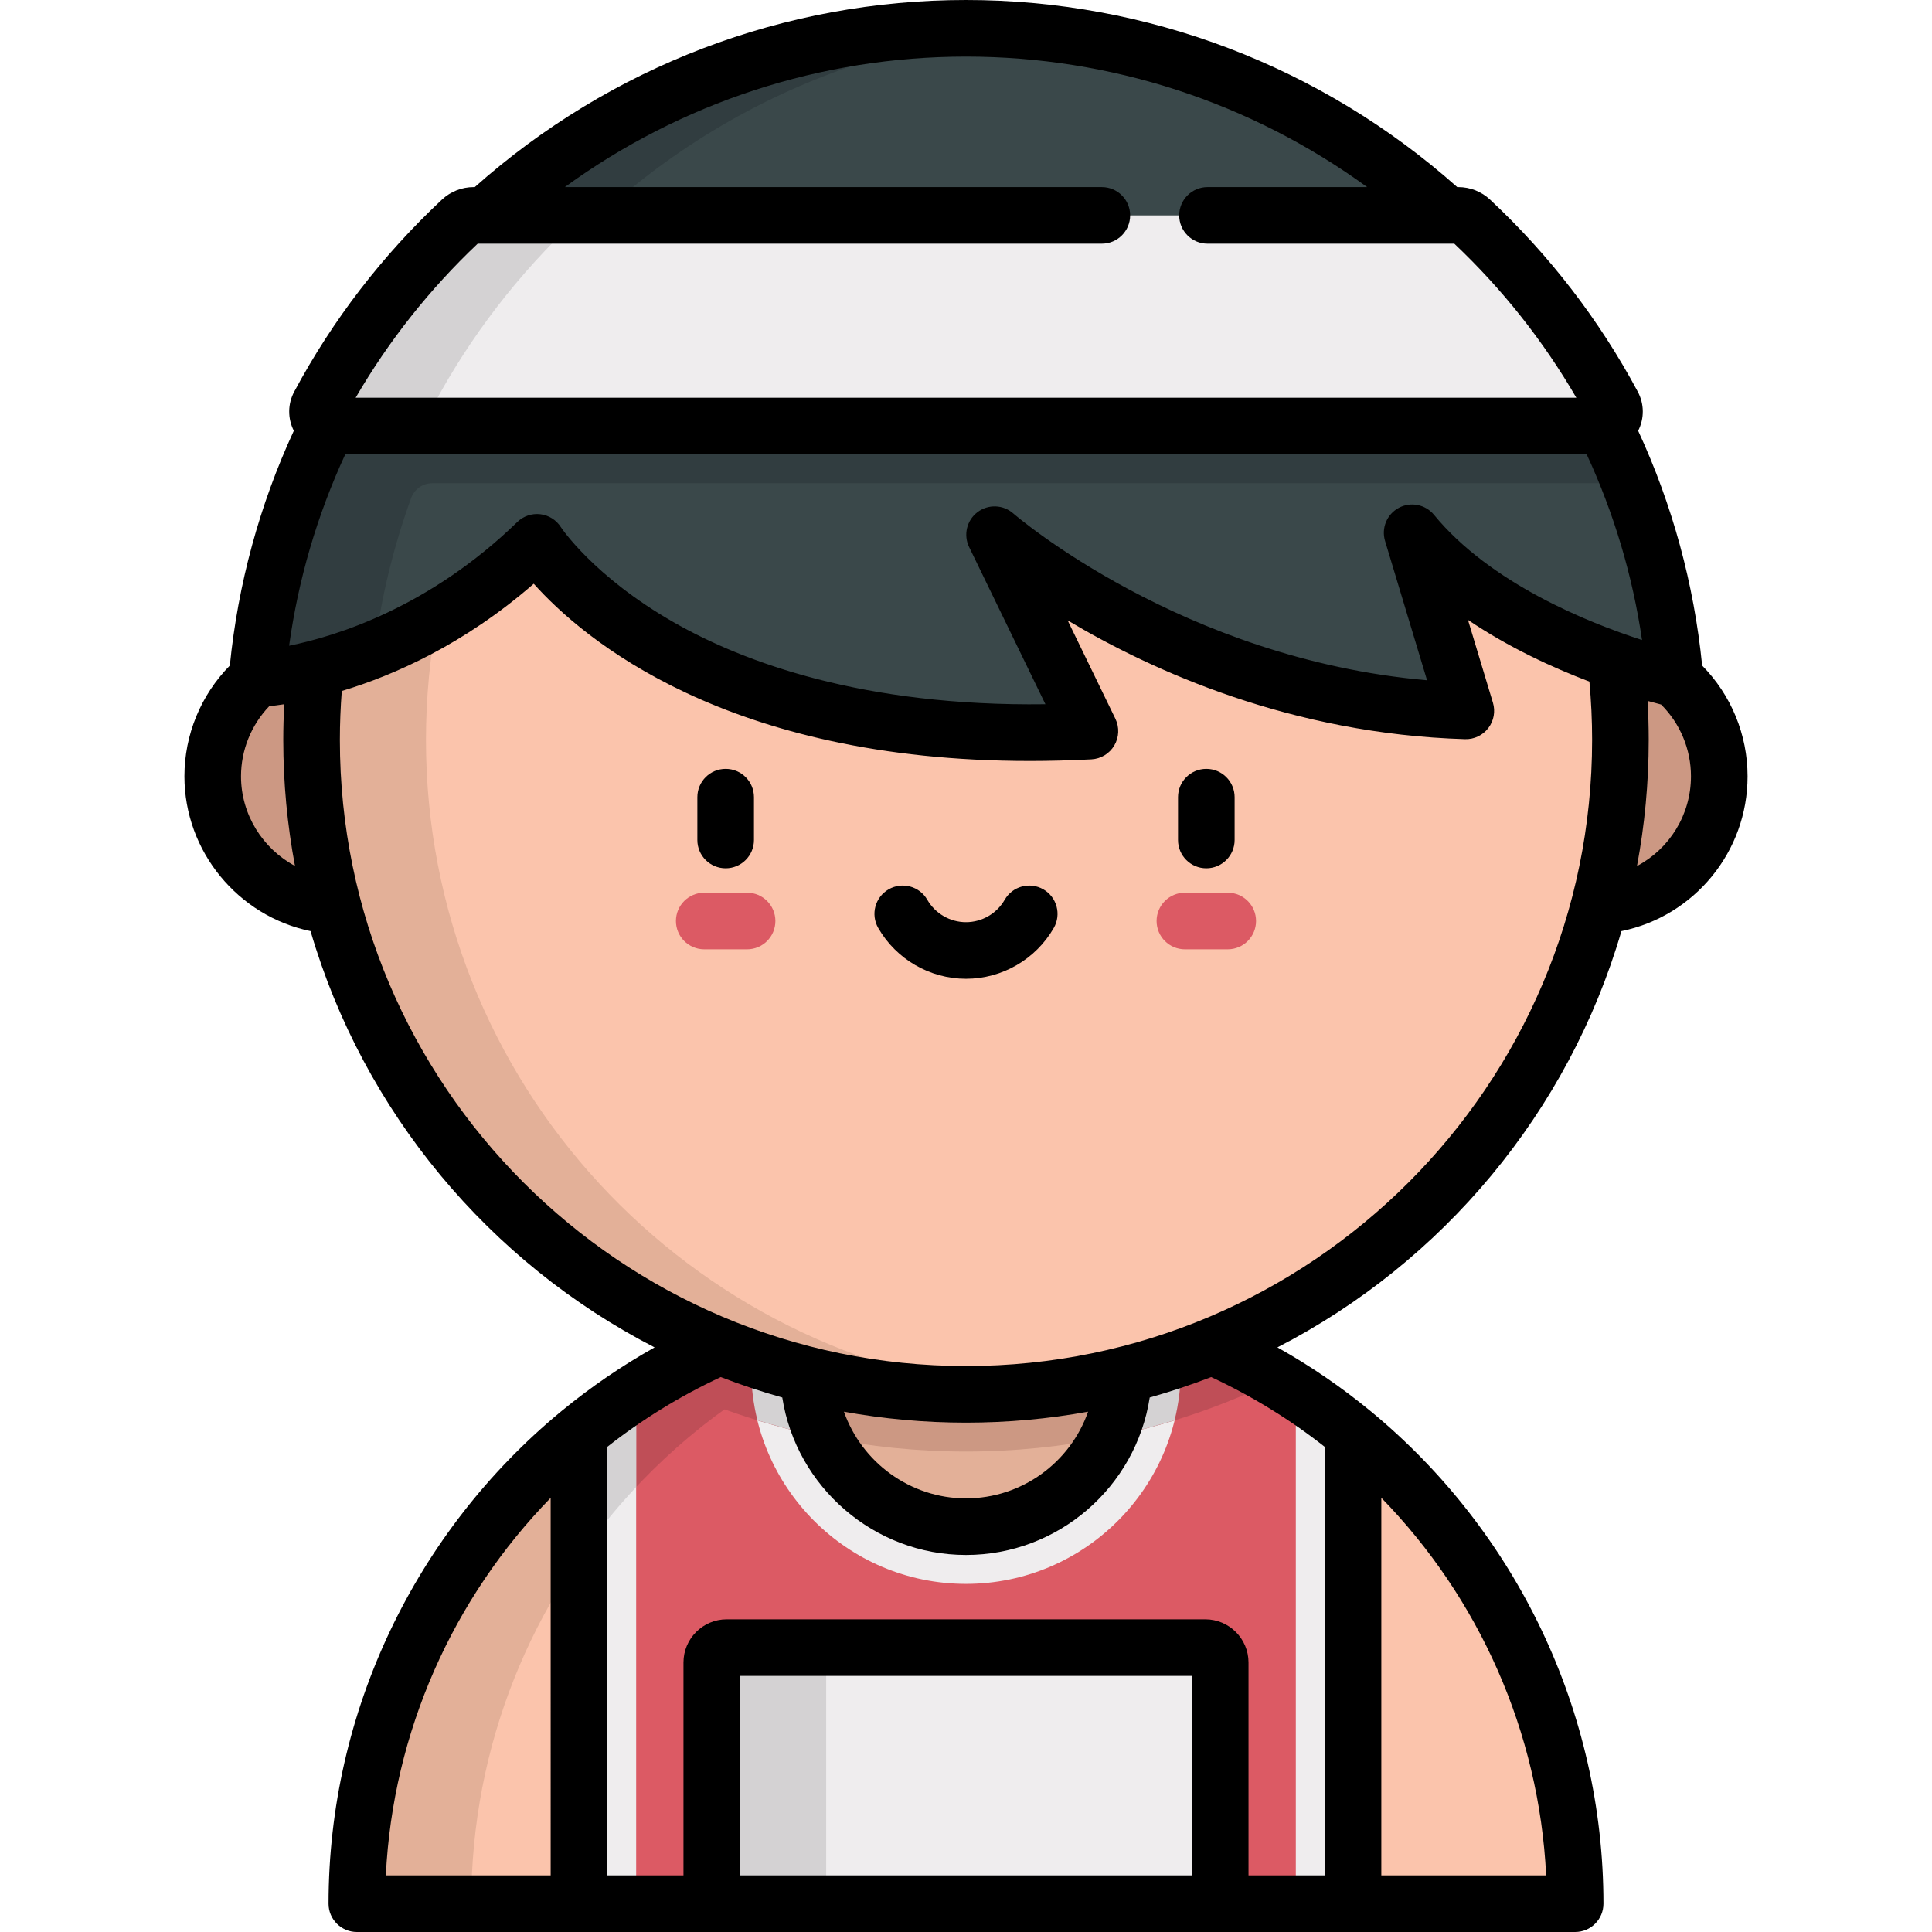 <?xml version="1.0" encoding="iso-8859-1"?>
<!-- Generator: Adobe Illustrator 21.0.0, SVG Export Plug-In . SVG Version: 6.00 Build 0)  -->
<svg version="1.1" id="Capa_1" xmlns="http://www.w3.org/2000/svg" xmlns:xlink="http://www.w3.org/1999/xlink" x="0px" y="0px"
	 viewBox="0 0 512 512" style="enable-background:new 0 0 512 512;" xml:space="preserve">
<g>
	<circle style="fill:#CC9883;" cx="421.248" cy="205.74" r="34.379"/>
	<circle style="fill:#CC9883;" cx="90.748" cy="205.74" r="34.379"/>
</g>
<path style="fill:#FBC4AC;" d="M94.568,504.499c0-89.155,72.275-161.43,161.43-161.43s161.43,72.275,161.43,161.43H94.568z"/>
<path style="fill:#E3B098;" d="M271.156,343.783c-4.991-0.465-10.046-0.714-15.159-0.714c-89.155,0-161.43,72.275-161.43,161.43
	h30.317C124.885,420.457,189.111,351.425,271.156,343.783z"/>
<path style="fill:#DC5A64;" d="M153.432,379.836v124.663h205.131V379.836c-27.887-22.971-63.615-36.767-102.565-36.767
	C217.047,343.069,181.32,356.865,153.432,379.836z"/>
<path style="fill:#BF4E57;" d="M271.183,343.78c-5-0.467-10.064-0.711-15.186-0.711c-38.951,0-74.678,13.796-102.566,36.767v32.996
	C179.862,374.591,222.366,348.32,271.183,343.78z"/>
<path style="fill:#EFEDEE;" d="M319.418,436.634H192.577c-2.181,0-3.949,1.768-3.949,3.949v63.916h134.739v-63.916
	C323.367,438.402,321.599,436.634,319.418,436.634z"/>
<path style="fill:#D4D2D3;" d="M222.894,436.634h-30.317c-2.181,0-3.949,1.768-3.949,3.949v63.916h30.317v-63.916
	C218.945,438.402,220.713,436.634,222.894,436.634z"/>
<path style="fill:#EFEDEE;" d="M255.998,419.743c-31.393,0-56.932-25.54-56.932-56.933s25.54-56.932,56.932-56.932
	s56.932,25.54,56.932,56.932S287.391,419.743,255.998,419.743z"/>
<path style="fill:#BF4E57;" d="M255.998,343.069c-30.116,0-58.3,8.253-82.429,22.612c24.916,12.159,52.888,18.994,82.429,18.994
	s57.512-6.834,82.429-18.994C314.298,351.322,286.113,343.069,255.998,343.069z"/>
<path style="fill:#D4D2D3;" d="M311.282,376.384c1.069-4.353,1.648-8.896,1.648-13.573c0-3.308-0.3-6.546-0.844-9.701
	c-17.473-6.479-36.361-10.04-56.088-10.04s-38.616,3.561-56.088,10.04c-0.544,3.155-0.844,6.393-0.844,9.701
	c0,4.678,0.579,9.221,1.648,13.573c17.492,5.377,36.052,8.291,55.285,8.291S293.79,381.761,311.282,376.384z"/>
<circle style="fill:#E3B098;" cx="255.998" cy="362.81" r="41.774"/>
<path style="fill:#CC9883;" d="M255.998,321.037c-23.071,0-41.774,18.703-41.774,41.774c0,6.477,1.475,12.61,4.106,18.081
	c12.175,2.478,24.772,3.782,37.668,3.782s25.493-1.304,37.668-3.782c2.631-5.472,4.106-11.604,4.106-18.081
	C297.772,339.74,279.069,321.037,255.998,321.037z"/>
<g>
	<path style="fill:#EFEDEE;" d="M343.405,504.499h15.159V379.836c-4.824-3.974-9.889-7.666-15.159-11.067V504.499z"/>
	<path style="fill:#EFEDEE;" d="M168.591,504.499h-15.159V379.836c4.824-3.974,9.889-7.666,15.159-11.067V504.499z"/>
</g>
<path style="fill:#D4D2D3;" d="M168.591,368.769c-2.609,1.684-5.167,3.44-7.671,5.265c-0.088,0.064-0.174,0.129-0.261,0.193
	c-1.052,0.77-2.091,1.555-3.124,2.35c-0.256,0.198-0.513,0.395-0.769,0.594c-1.122,0.875-2.236,1.76-3.334,2.665v32.996
	c4.583-6.631,9.66-12.892,15.159-18.753V368.769z"/>
<circle style="fill:#FBC4AC;" cx="255.998" cy="196.09" r="173.43"/>
<path style="fill:#E3B098;" d="M112.886,196.087c0-90.673,69.589-165.081,158.27-172.762c-4.996-0.433-10.05-0.667-15.159-0.667
	c-95.782,0-173.429,77.647-173.429,173.429s77.648,173.429,173.43,173.429c5.109,0,10.162-0.234,15.159-0.667
	C182.475,361.168,112.886,286.76,112.886,196.087z"/>
<path style="fill:#3A484A;" d="M374.234,141.195l14.227,47.192c-74.355-2.221-124.884-46.687-124.884-46.687l25.264,52.044
	c-111.163,5.742-146.532-50.023-146.532-50.023c-35.875,34.813-74.208,36.163-74.208,36.163C76.344,83.453,157.468,7.5,255.998,7.5
	s179.654,75.953,187.898,172.384C443.896,179.884,397.477,169.491,374.234,141.195z"/>
<path style="fill:#313D40;" d="M431.894,128.059c-5.992-15.441-13.966-29.899-23.601-43.069H134.034
	c31.53-43.101,80.882-72.38,137.122-76.875c-5.002-0.4-10.055-0.615-15.158-0.615c-62.482,0-117.954,30.55-152.291,77.49h-0.005
	c-0.043,0.058-0.083,0.119-0.125,0.177c-2.299,3.151-4.502,6.374-6.607,9.668c-0.614,0.96-1.196,1.937-1.96,2.812
	c-0.595,0.682-0.966,1.502-1.259,2.359c-0.046,0.136-0.121,0.245-0.19,0.361c-0.989,1.672-1.951,3.363-2.89,5.067
	c-0.113,0.206-0.224,0.413-0.336,0.619c-0.811,1.497-1.61,3.001-2.385,4.516c-0.148,0.289-0.298,0.576-0.444,0.866
	c-0.853,1.69-1.684,3.393-2.487,5.111c-0.055,0.118-0.108,0.237-0.162,0.355c-0.668,1.478-1.346,2.951-1.989,4.44
	c-0.223,0.516-0.445,1.031-0.664,1.549c-0.723,1.711-1.43,3.43-2.104,5.166l-0.001,0.002l0,0
	c-6.328,16.307-10.452,33.704-12.001,51.825c0,0,13.109-0.473,31.159-7.811c1.771-13.874,5.06-27.28,9.688-40.05
	c0.859-2.37,3.093-3.963,5.614-3.963L431.894,128.059L431.894,128.059z"/>
<path style="fill:#EFEDEE;" d="M87.942,112.901h336.112c2.857,0,4.705-3.049,3.356-5.568c-9.823-18.338-22.589-34.872-37.664-48.968
	c-0.888-0.831-2.065-1.286-3.282-1.286H125.531c-1.216,0-2.393,0.455-3.282,1.286c-15.075,14.096-27.841,30.63-37.664,48.968
	C83.237,109.852,85.085,112.901,87.942,112.901z"/>
<path style="fill:#D4D2D3;" d="M114.903,107.333c9.823-18.338,22.589-34.872,37.664-48.968c0.888-0.831,2.065-1.286,3.282-1.286
	h-30.317c-1.216,0-2.393,0.455-3.282,1.286c-15.075,14.096-27.841,30.63-37.664,48.968c-1.349,2.518,0.5,5.567,3.356,5.567h30.317
	C115.403,112.901,113.554,109.851,114.903,107.333z"/>
<g>
	<path style="fill:#DC5A64;" d="M325.365,251.576H314.01c-4.142,0-7.5-3.358-7.5-7.5s3.358-7.5,7.5-7.5h11.355
		c4.142,0,7.5,3.358,7.5,7.5S329.507,251.576,325.365,251.576z"/>
	<path style="fill:#DC5A64;" d="M197.986,251.576h-11.355c-4.142,0-7.5-3.358-7.5-7.5s3.358-7.5,7.5-7.5h11.355
		c4.142,0,7.5,3.358,7.5,7.5S202.128,251.576,197.986,251.576z"/>
</g>
<path d="M451.09,176.38c-2.167-21.635-7.86-42.524-16.958-62.217c1.658-3.281,1.645-7.096-0.11-10.371
	c-10.179-19.003-23.352-36.131-39.152-50.905c-2.281-2.133-5.266-3.308-8.404-3.308h-0.284C350.223,17.591,304.117,0,255.998,0
	s-94.225,17.591-130.182,49.58h-0.284c-3.138,0-6.122,1.174-8.404,3.308c-15.8,14.774-28.972,31.901-39.151,50.904
	c-1.754,3.274-1.768,7.086-0.114,10.366c-9.099,19.696-14.789,40.591-16.955,62.223c-7.676,7.807-12.035,18.336-12.035,29.359
	c0,19.855,14.207,37.058,33.428,41.014c14.025,48.003,47.444,87.812,91.172,110.32c-8.738,4.901-16.945,10.53-24.559,16.789
	c-0.162,0.123-0.318,0.251-0.469,0.386C110.221,405.902,87.07,453.489,87.07,504.5c0,4.142,3.358,7.5,7.5,7.5h228.79
	c0.003,0,0.006,0,0.01,0s0.006,0,0.01,0h94.051c4.142,0,7.5-3.358,7.5-7.5c0-51.095-23.187-98.704-61.48-130.347
	c-0.083-0.072-0.168-0.141-0.255-0.209c-7.644-6.292-15.886-11.95-24.666-16.872c43.726-22.507,77.143-62.314,91.168-110.315
	c19.283-3.945,33.429-20.997,33.429-41.017C463.124,194.69,458.771,184.187,451.09,176.38z M145.932,496.999H102.25
	c1.861-38.022,17.803-73.497,43.682-100.051V496.999z M366.064,396.932c25.884,26.547,41.822,62.018,43.681,100.067h-43.681V396.932
	z M126.589,64.58h165.413c4.142,0,7.5-3.358,7.5-7.5s-3.358-7.5-7.5-7.5H149.686C180.488,27.163,217.55,15,255.998,15
	s75.51,12.163,106.312,34.58h-42.309c-4.142,0-7.5,3.358-7.5,7.5s3.358,7.5,7.5,7.5h65.405
	c12.729,12.042,23.584,25.748,32.338,40.821H94.252C103.006,90.327,113.862,76.621,126.589,64.58z M63.871,205.739
	c0-6.956,2.706-13.607,7.482-18.593c1.07-0.112,2.4-0.277,3.968-0.519c-0.162,3.151-0.252,6.313-0.252,9.46
	c0,11.406,1.073,22.564,3.101,33.39C69.624,224.911,63.871,215.863,63.871,205.739z M315.867,496.999H196.129v-52.865h119.739
	v52.865H315.867z M351.064,383.425v113.574h-20.196v-56.416c0-6.313-5.136-11.449-11.449-11.449H192.577
	c-6.313,0-11.449,5.136-11.449,11.449v56.416h-20.196V383.437c9.168-7.22,19.243-13.443,30.082-18.499
	c5.318,2.054,10.755,3.866,16.3,5.417c3.665,23.685,24.343,41.73,48.684,41.73c24.449,0,45.037-18.004,48.691-41.731
	c5.542-1.551,10.976-3.362,16.291-5.414C331.818,369.995,341.896,376.208,351.064,383.425z M223.652,374.116
	c10.498,1.902,21.308,2.9,32.346,2.9c11.042,0,21.854-0.998,32.355-2.902c-4.695,13.414-17.499,22.971-32.355,22.971
	C241.209,397.085,228.366,387.512,223.652,374.116z M255.998,362.016c-91.493,0-165.929-74.435-165.929-165.929
	c0-4.322,0.177-8.67,0.509-12.97c13.797-4.147,32.357-12.314,50.868-28.419c13.093,14.63,51.113,46.969,131.479,46.965
	c5.247,0,10.69-0.139,16.302-0.428c2.512-0.13,4.791-1.51,6.07-3.675s1.388-4.828,0.29-7.09l-12.653-26.065
	c22.521,13.441,59.391,30.108,105.302,31.479c2.43,0.076,4.71-1.02,6.177-2.934c1.467-1.915,1.924-4.418,1.228-6.727l-6.617-21.949
	c10.899,7.367,22.556,12.696,32.186,16.357c0.472,5.124,0.716,10.304,0.716,15.458C421.926,287.581,347.491,362.016,255.998,362.016
	z M380.029,136.435c-2.27-2.762-6.173-3.539-9.327-1.856s-4.682,5.358-3.649,8.781l11.129,36.916
	c-64.92-5.648-109.194-43.806-109.651-44.206c-2.681-2.359-6.654-2.5-9.497-0.338c-2.842,2.163-3.765,6.03-2.205,9.244l20.22,41.652
	c-48.442,0.642-80.078-11.201-98.463-21.691c-21.297-12.151-29.881-25.136-29.944-25.232c-1.209-1.906-3.212-3.167-5.454-3.431
	c-2.244-0.264-4.483,0.494-6.103,2.066c-23.25,22.562-47.764,30.217-60.463,32.783c2.429-17.583,7.421-34.586,14.88-50.721h328.989
	c7.245,15.671,12.165,32.161,14.666,49.208C420.797,164.977,394.956,154.605,380.029,136.435z M433.82,229.509
	c2.032-10.836,3.107-22.005,3.107-33.422c0-3.443-0.106-6.897-0.3-10.343c1.457,0.411,2.659,0.728,3.587,0.963
	c5.046,5.031,7.911,11.852,7.911,19.031C448.124,215.957,442.388,224.972,433.82,229.509z"/>
<path d="M276.495,235.684c-3.59-2.065-8.176-0.828-10.24,2.763c-2.107,3.665-6.038,5.941-10.257,5.941s-8.149-2.277-10.256-5.941
	c-2.065-3.591-6.65-4.829-10.24-2.765c-3.591,2.064-4.829,6.649-2.765,10.24c4.775,8.306,13.688,13.466,23.261,13.466
	c9.572,0,18.485-5.159,23.26-13.464C281.323,242.333,280.086,237.748,276.495,235.684z"/>
<path d="M319.687,203.755c-4.142,0-7.5,3.358-7.5,7.5v11.355c0,4.142,3.358,7.5,7.5,7.5s7.5-3.358,7.5-7.5v-11.355
	C327.187,207.113,323.829,203.755,319.687,203.755z"/>
<path d="M192.308,203.755c-4.142,0-7.5,3.358-7.5,7.5v11.355c0,4.142,3.358,7.5,7.5,7.5s7.5-3.358,7.5-7.5v-11.355
	C199.808,207.113,196.45,203.755,192.308,203.755z"/>
<g>
</g>
<g>
</g>
<g>
</g>
<g>
</g>
<g>
</g>
<g>
</g>
<g>
</g>
<g>
</g>
<g>
</g>
<g>
</g>
<g>
</g>
<g>
</g>
<g>
</g>
<g>
</g>
<g>
</g>
</svg>

